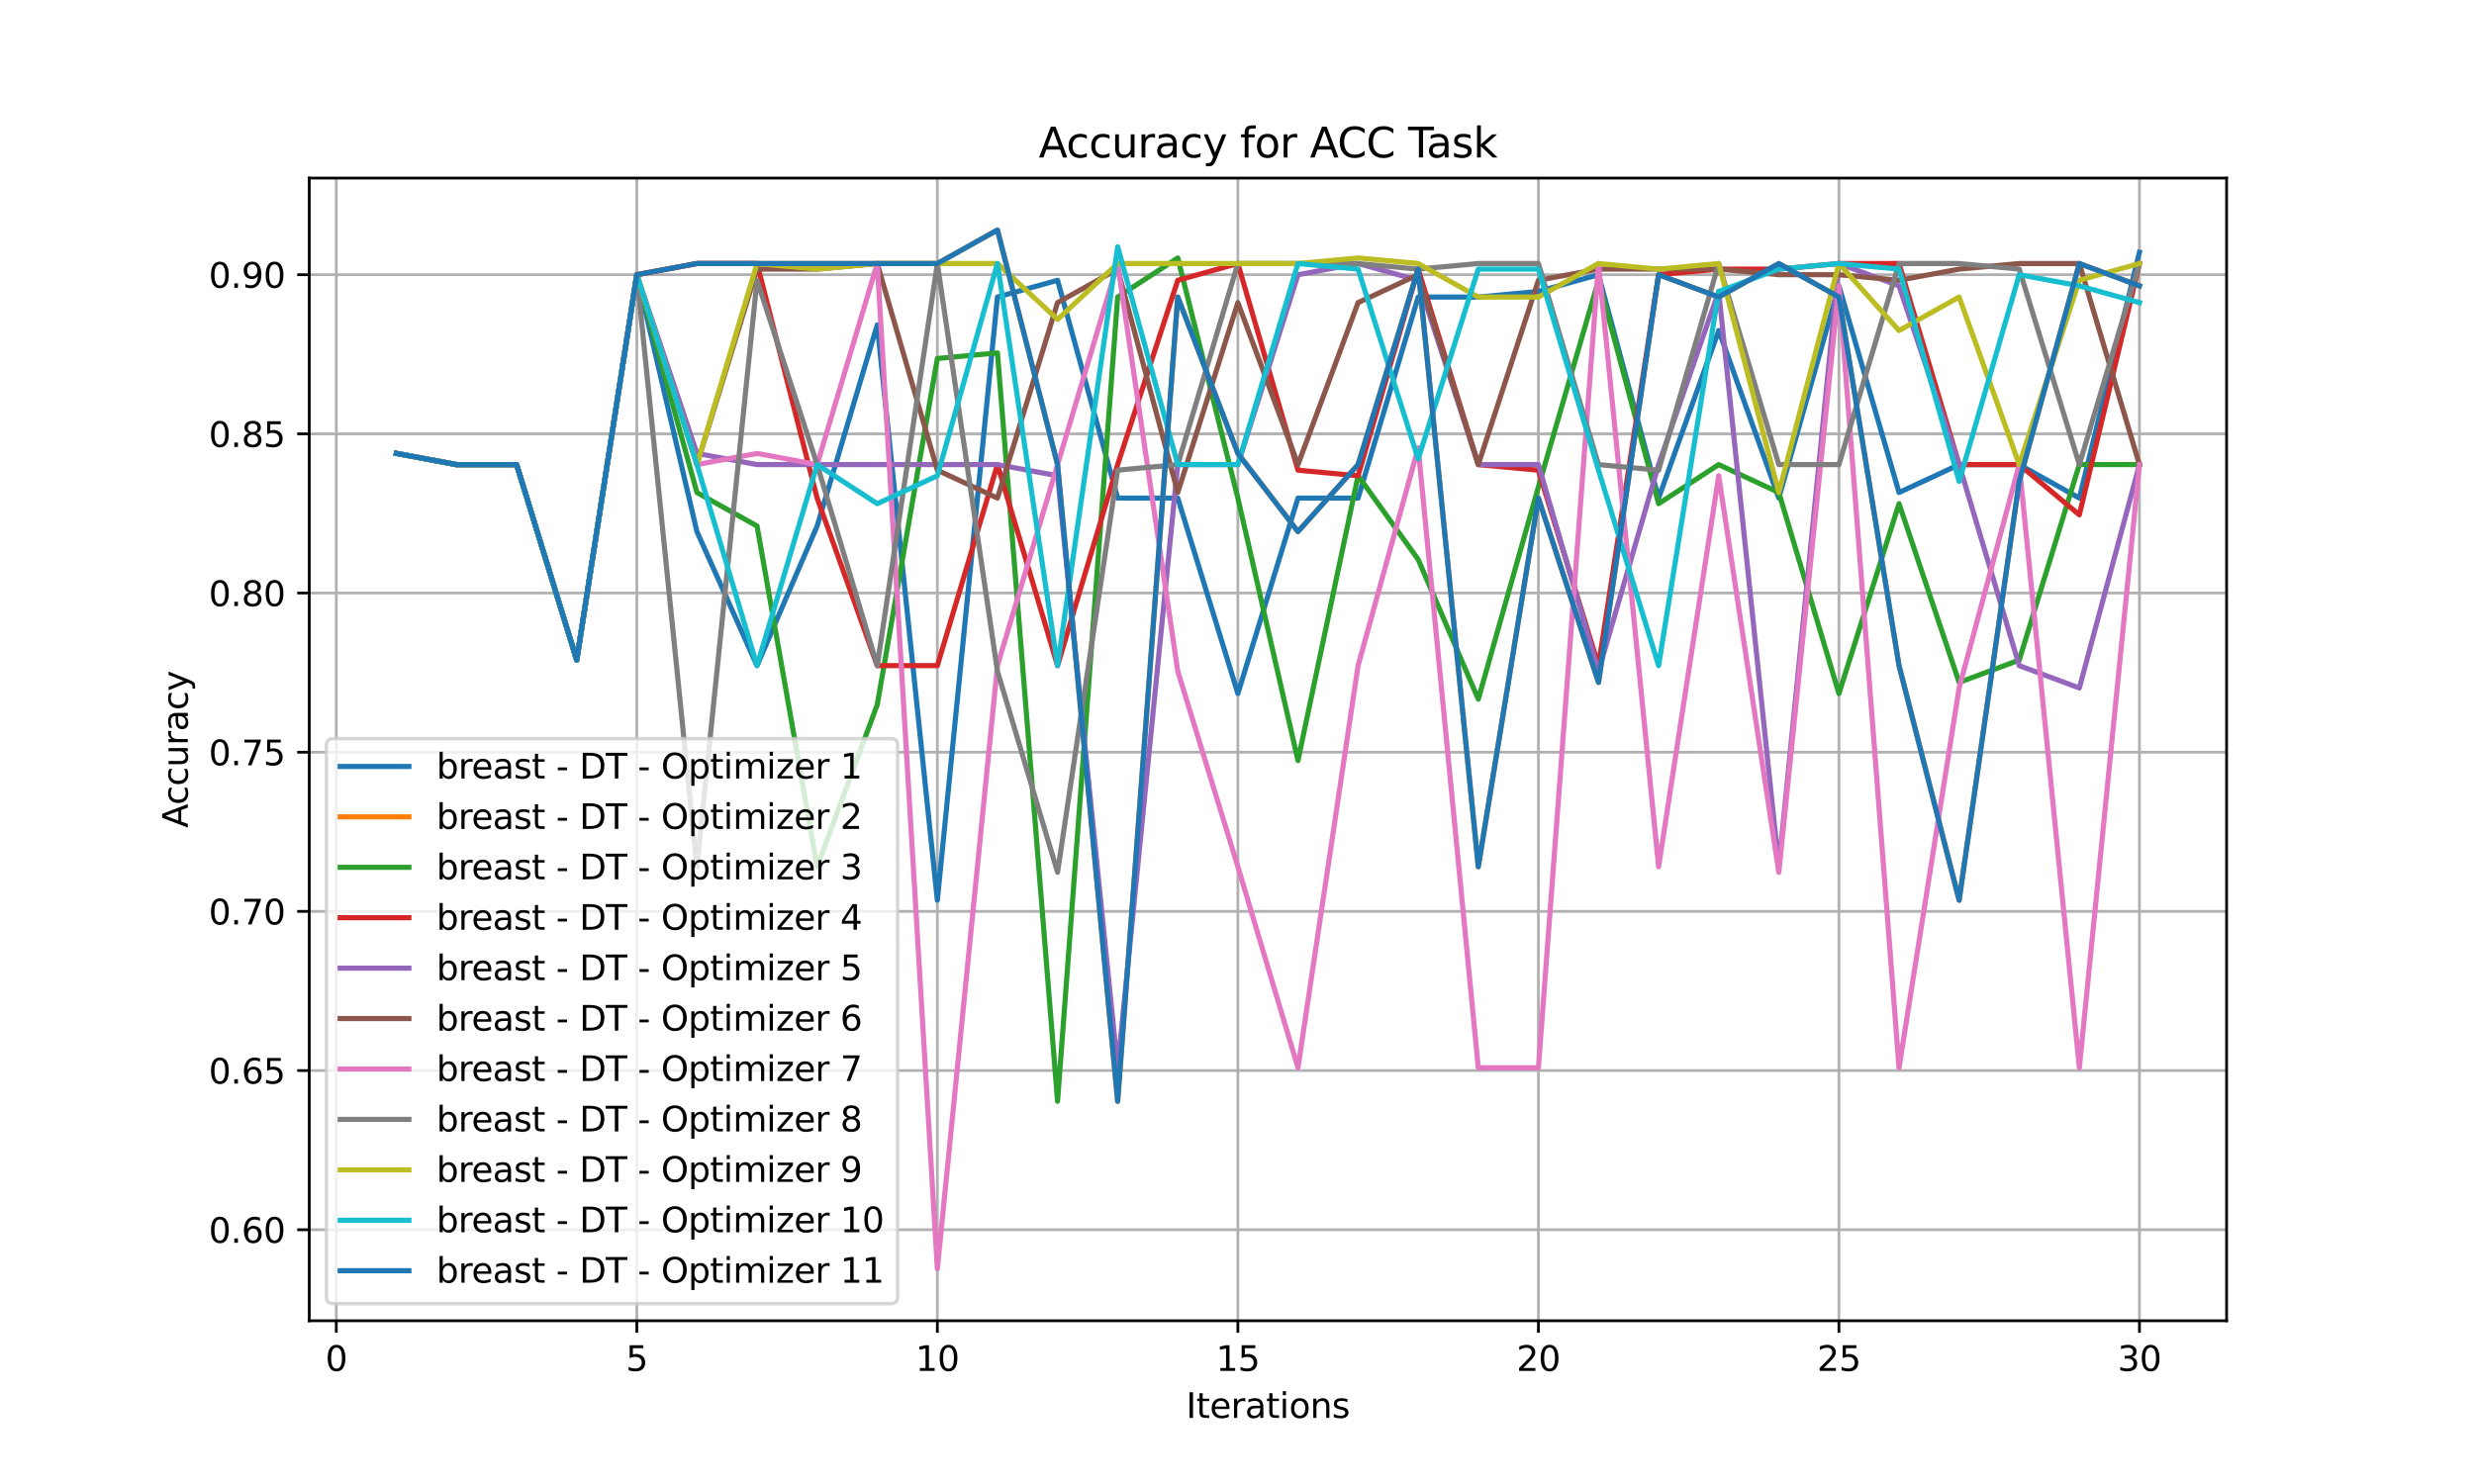 <?xml version="1.0" encoding="utf-8" standalone="no"?>
<!DOCTYPE svg PUBLIC "-//W3C//DTD SVG 1.1//EN"
  "http://www.w3.org/Graphics/SVG/1.1/DTD/svg11.dtd">
<svg xmlns:xlink="http://www.w3.org/1999/xlink" width="720pt" height="432pt" viewBox="0 0 720 432" xmlns="http://www.w3.org/2000/svg" version="1.1">
 <defs>
  <style type="text/css">*{stroke-linejoin: round; stroke-linecap: butt}</style>
 </defs>
 <g id="figure_1">
  <g id="patch_1">
   <path d="M 0 432 
L 720 432 
L 720 0 
L 0 0 
z
" style="fill: #ffffff"/>
  </g>
  <g id="axes_1">
   <g id="patch_2">
    <path d="M 90 384.48 
L 648 384.48 
L 648 51.84 
L 90 51.84 
z
" style="fill: #ffffff"/>
   </g>
   <g id="matplotlib.axis_1">
    <g id="xtick_1">
     <g id="line2d_1">
      <path d="M 97.871 384.48 
L 97.871 51.84 
" clip-path="url(#p055d27eab9)" style="fill: none; stroke: #b0b0b0; stroke-width: 0.8; stroke-linecap: square"/>
     </g>
     <g id="line2d_2">
      <defs>
       <path id="m397f68af94" d="M 0 0 
L 0 3.5 
" style="stroke: #000000; stroke-width: 0.8"/>
      </defs>
      <g>
       <use xlink:href="#m397f68af94" x="97.871" y="384.48" style="stroke: #000000; stroke-width: 0.8"/>
      </g>
     </g>
     <g id="text_1">
      <!-- 0 -->
      <g transform="translate(94.69 399.078) scale(0.1 -0.1)">
       <defs>
        <path id="DejaVuSans-30" d="M 2034 4250 
Q 1547 4250 1301 3770 
Q 1056 3291 1056 2328 
Q 1056 1369 1301 889 
Q 1547 409 2034 409 
Q 2525 409 2770 889 
Q 3016 1369 3016 2328 
Q 3016 3291 2770 3770 
Q 2525 4250 2034 4250 
z
M 2034 4750 
Q 2819 4750 3233 4129 
Q 3647 3509 3647 2328 
Q 3647 1150 3233 529 
Q 2819 -91 2034 -91 
Q 1250 -91 836 529 
Q 422 1150 422 2328 
Q 422 3509 836 4129 
Q 1250 4750 2034 4750 
z
" transform="scale(0.016)"/>
       </defs>
       <use xlink:href="#DejaVuSans-30"/>
      </g>
     </g>
    </g>
    <g id="xtick_2">
     <g id="line2d_3">
      <path d="M 185.332 384.48 
L 185.332 51.84 
" clip-path="url(#p055d27eab9)" style="fill: none; stroke: #b0b0b0; stroke-width: 0.8; stroke-linecap: square"/>
     </g>
     <g id="line2d_4">
      <g>
       <use xlink:href="#m397f68af94" x="185.332" y="384.48" style="stroke: #000000; stroke-width: 0.8"/>
      </g>
     </g>
     <g id="text_2">
      <!-- 5 -->
      <g transform="translate(182.151 399.078) scale(0.1 -0.1)">
       <defs>
        <path id="DejaVuSans-35" d="M 691 4666 
L 3169 4666 
L 3169 4134 
L 1269 4134 
L 1269 2991 
Q 1406 3038 1543 3061 
Q 1681 3084 1819 3084 
Q 2600 3084 3056 2656 
Q 3513 2228 3513 1497 
Q 3513 744 3044 326 
Q 2575 -91 1722 -91 
Q 1428 -91 1123 -41 
Q 819 9 494 109 
L 494 744 
Q 775 591 1075 516 
Q 1375 441 1709 441 
Q 2250 441 2565 725 
Q 2881 1009 2881 1497 
Q 2881 1984 2565 2268 
Q 2250 2553 1709 2553 
Q 1456 2553 1204 2497 
Q 953 2441 691 2322 
L 691 4666 
z
" transform="scale(0.016)"/>
       </defs>
       <use xlink:href="#DejaVuSans-35"/>
      </g>
     </g>
    </g>
    <g id="xtick_3">
     <g id="line2d_5">
      <path d="M 272.793 384.48 
L 272.793 51.84 
" clip-path="url(#p055d27eab9)" style="fill: none; stroke: #b0b0b0; stroke-width: 0.8; stroke-linecap: square"/>
     </g>
     <g id="line2d_6">
      <g>
       <use xlink:href="#m397f68af94" x="272.793" y="384.48" style="stroke: #000000; stroke-width: 0.8"/>
      </g>
     </g>
     <g id="text_3">
      <!-- 10 -->
      <g transform="translate(266.431 399.078) scale(0.1 -0.1)">
       <defs>
        <path id="DejaVuSans-31" d="M 794 531 
L 1825 531 
L 1825 4091 
L 703 3866 
L 703 4441 
L 1819 4666 
L 2450 4666 
L 2450 531 
L 3481 531 
L 3481 0 
L 794 0 
L 794 531 
z
" transform="scale(0.016)"/>
       </defs>
       <use xlink:href="#DejaVuSans-31"/>
       <use xlink:href="#DejaVuSans-30" x="63.623"/>
      </g>
     </g>
    </g>
    <g id="xtick_4">
     <g id="line2d_7">
      <path d="M 360.254 384.48 
L 360.254 51.84 
" clip-path="url(#p055d27eab9)" style="fill: none; stroke: #b0b0b0; stroke-width: 0.8; stroke-linecap: square"/>
     </g>
     <g id="line2d_8">
      <g>
       <use xlink:href="#m397f68af94" x="360.254" y="384.48" style="stroke: #000000; stroke-width: 0.8"/>
      </g>
     </g>
     <g id="text_4">
      <!-- 15 -->
      <g transform="translate(353.891 399.078) scale(0.1 -0.1)">
       <use xlink:href="#DejaVuSans-31"/>
       <use xlink:href="#DejaVuSans-35" x="63.623"/>
      </g>
     </g>
    </g>
    <g id="xtick_5">
     <g id="line2d_9">
      <path d="M 447.715 384.48 
L 447.715 51.84 
" clip-path="url(#p055d27eab9)" style="fill: none; stroke: #b0b0b0; stroke-width: 0.8; stroke-linecap: square"/>
     </g>
     <g id="line2d_10">
      <g>
       <use xlink:href="#m397f68af94" x="447.715" y="384.48" style="stroke: #000000; stroke-width: 0.8"/>
      </g>
     </g>
     <g id="text_5">
      <!-- 20 -->
      <g transform="translate(441.352 399.078) scale(0.1 -0.1)">
       <defs>
        <path id="DejaVuSans-32" d="M 1228 531 
L 3431 531 
L 3431 0 
L 469 0 
L 469 531 
Q 828 903 1448 1529 
Q 2069 2156 2228 2338 
Q 2531 2678 2651 2914 
Q 2772 3150 2772 3378 
Q 2772 3750 2511 3984 
Q 2250 4219 1831 4219 
Q 1534 4219 1204 4116 
Q 875 4013 500 3803 
L 500 4441 
Q 881 4594 1212 4672 
Q 1544 4750 1819 4750 
Q 2544 4750 2975 4387 
Q 3406 4025 3406 3419 
Q 3406 3131 3298 2873 
Q 3191 2616 2906 2266 
Q 2828 2175 2409 1742 
Q 1991 1309 1228 531 
z
" transform="scale(0.016)"/>
       </defs>
       <use xlink:href="#DejaVuSans-32"/>
       <use xlink:href="#DejaVuSans-30" x="63.623"/>
      </g>
     </g>
    </g>
    <g id="xtick_6">
     <g id="line2d_11">
      <path d="M 535.176 384.48 
L 535.176 51.84 
" clip-path="url(#p055d27eab9)" style="fill: none; stroke: #b0b0b0; stroke-width: 0.8; stroke-linecap: square"/>
     </g>
     <g id="line2d_12">
      <g>
       <use xlink:href="#m397f68af94" x="535.176" y="384.48" style="stroke: #000000; stroke-width: 0.8"/>
      </g>
     </g>
     <g id="text_6">
      <!-- 25 -->
      <g transform="translate(528.813 399.078) scale(0.1 -0.1)">
       <use xlink:href="#DejaVuSans-32"/>
       <use xlink:href="#DejaVuSans-35" x="63.623"/>
      </g>
     </g>
    </g>
    <g id="xtick_7">
     <g id="line2d_13">
      <path d="M 622.636 384.48 
L 622.636 51.84 
" clip-path="url(#p055d27eab9)" style="fill: none; stroke: #b0b0b0; stroke-width: 0.8; stroke-linecap: square"/>
     </g>
     <g id="line2d_14">
      <g>
       <use xlink:href="#m397f68af94" x="622.636" y="384.48" style="stroke: #000000; stroke-width: 0.8"/>
      </g>
     </g>
     <g id="text_7">
      <!-- 30 -->
      <g transform="translate(616.274 399.078) scale(0.1 -0.1)">
       <defs>
        <path id="DejaVuSans-33" d="M 2597 2516 
Q 3050 2419 3304 2112 
Q 3559 1806 3559 1356 
Q 3559 666 3084 287 
Q 2609 -91 1734 -91 
Q 1441 -91 1130 -33 
Q 819 25 488 141 
L 488 750 
Q 750 597 1062 519 
Q 1375 441 1716 441 
Q 2309 441 2620 675 
Q 2931 909 2931 1356 
Q 2931 1769 2642 2001 
Q 2353 2234 1838 2234 
L 1294 2234 
L 1294 2753 
L 1863 2753 
Q 2328 2753 2575 2939 
Q 2822 3125 2822 3475 
Q 2822 3834 2567 4026 
Q 2313 4219 1838 4219 
Q 1578 4219 1281 4162 
Q 984 4106 628 3988 
L 628 4550 
Q 988 4650 1302 4700 
Q 1616 4750 1894 4750 
Q 2613 4750 3031 4423 
Q 3450 4097 3450 3541 
Q 3450 3153 3228 2886 
Q 3006 2619 2597 2516 
z
" transform="scale(0.016)"/>
       </defs>
       <use xlink:href="#DejaVuSans-33"/>
       <use xlink:href="#DejaVuSans-30" x="63.623"/>
      </g>
     </g>
    </g>
    <g id="text_8">
     <!-- Iterations -->
     <g transform="translate(345.187 412.757) scale(0.1 -0.1)">
      <defs>
       <path id="DejaVuSans-49" d="M 628 4666 
L 1259 4666 
L 1259 0 
L 628 0 
L 628 4666 
z
" transform="scale(0.016)"/>
       <path id="DejaVuSans-74" d="M 1172 4494 
L 1172 3500 
L 2356 3500 
L 2356 3053 
L 1172 3053 
L 1172 1153 
Q 1172 725 1289 603 
Q 1406 481 1766 481 
L 2356 481 
L 2356 0 
L 1766 0 
Q 1100 0 847 248 
Q 594 497 594 1153 
L 594 3053 
L 172 3053 
L 172 3500 
L 594 3500 
L 594 4494 
L 1172 4494 
z
" transform="scale(0.016)"/>
       <path id="DejaVuSans-65" d="M 3597 1894 
L 3597 1613 
L 953 1613 
Q 991 1019 1311 708 
Q 1631 397 2203 397 
Q 2534 397 2845 478 
Q 3156 559 3463 722 
L 3463 178 
Q 3153 47 2828 -22 
Q 2503 -91 2169 -91 
Q 1331 -91 842 396 
Q 353 884 353 1716 
Q 353 2575 817 3079 
Q 1281 3584 2069 3584 
Q 2775 3584 3186 3129 
Q 3597 2675 3597 1894 
z
M 3022 2063 
Q 3016 2534 2758 2815 
Q 2500 3097 2075 3097 
Q 1594 3097 1305 2825 
Q 1016 2553 972 2059 
L 3022 2063 
z
" transform="scale(0.016)"/>
       <path id="DejaVuSans-72" d="M 2631 2963 
Q 2534 3019 2420 3045 
Q 2306 3072 2169 3072 
Q 1681 3072 1420 2755 
Q 1159 2438 1159 1844 
L 1159 0 
L 581 0 
L 581 3500 
L 1159 3500 
L 1159 2956 
Q 1341 3275 1631 3429 
Q 1922 3584 2338 3584 
Q 2397 3584 2469 3576 
Q 2541 3569 2628 3553 
L 2631 2963 
z
" transform="scale(0.016)"/>
       <path id="DejaVuSans-61" d="M 2194 1759 
Q 1497 1759 1228 1600 
Q 959 1441 959 1056 
Q 959 750 1161 570 
Q 1363 391 1709 391 
Q 2188 391 2477 730 
Q 2766 1069 2766 1631 
L 2766 1759 
L 2194 1759 
z
M 3341 1997 
L 3341 0 
L 2766 0 
L 2766 531 
Q 2569 213 2275 61 
Q 1981 -91 1556 -91 
Q 1019 -91 701 211 
Q 384 513 384 1019 
Q 384 1609 779 1909 
Q 1175 2209 1959 2209 
L 2766 2209 
L 2766 2266 
Q 2766 2663 2505 2880 
Q 2244 3097 1772 3097 
Q 1472 3097 1187 3025 
Q 903 2953 641 2809 
L 641 3341 
Q 956 3463 1253 3523 
Q 1550 3584 1831 3584 
Q 2591 3584 2966 3190 
Q 3341 2797 3341 1997 
z
" transform="scale(0.016)"/>
       <path id="DejaVuSans-69" d="M 603 3500 
L 1178 3500 
L 1178 0 
L 603 0 
L 603 3500 
z
M 603 4863 
L 1178 4863 
L 1178 4134 
L 603 4134 
L 603 4863 
z
" transform="scale(0.016)"/>
       <path id="DejaVuSans-6f" d="M 1959 3097 
Q 1497 3097 1228 2736 
Q 959 2375 959 1747 
Q 959 1119 1226 758 
Q 1494 397 1959 397 
Q 2419 397 2687 759 
Q 2956 1122 2956 1747 
Q 2956 2369 2687 2733 
Q 2419 3097 1959 3097 
z
M 1959 3584 
Q 2709 3584 3137 3096 
Q 3566 2609 3566 1747 
Q 3566 888 3137 398 
Q 2709 -91 1959 -91 
Q 1206 -91 779 398 
Q 353 888 353 1747 
Q 353 2609 779 3096 
Q 1206 3584 1959 3584 
z
" transform="scale(0.016)"/>
       <path id="DejaVuSans-6e" d="M 3513 2113 
L 3513 0 
L 2938 0 
L 2938 2094 
Q 2938 2591 2744 2837 
Q 2550 3084 2163 3084 
Q 1697 3084 1428 2787 
Q 1159 2491 1159 1978 
L 1159 0 
L 581 0 
L 581 3500 
L 1159 3500 
L 1159 2956 
Q 1366 3272 1645 3428 
Q 1925 3584 2291 3584 
Q 2894 3584 3203 3211 
Q 3513 2838 3513 2113 
z
" transform="scale(0.016)"/>
       <path id="DejaVuSans-73" d="M 2834 3397 
L 2834 2853 
Q 2591 2978 2328 3040 
Q 2066 3103 1784 3103 
Q 1356 3103 1142 2972 
Q 928 2841 928 2578 
Q 928 2378 1081 2264 
Q 1234 2150 1697 2047 
L 1894 2003 
Q 2506 1872 2764 1633 
Q 3022 1394 3022 966 
Q 3022 478 2636 193 
Q 2250 -91 1575 -91 
Q 1294 -91 989 -36 
Q 684 19 347 128 
L 347 722 
Q 666 556 975 473 
Q 1284 391 1588 391 
Q 1994 391 2212 530 
Q 2431 669 2431 922 
Q 2431 1156 2273 1281 
Q 2116 1406 1581 1522 
L 1381 1569 
Q 847 1681 609 1914 
Q 372 2147 372 2553 
Q 372 3047 722 3315 
Q 1072 3584 1716 3584 
Q 2034 3584 2315 3537 
Q 2597 3491 2834 3397 
z
" transform="scale(0.016)"/>
      </defs>
      <use xlink:href="#DejaVuSans-49"/>
      <use xlink:href="#DejaVuSans-74" x="29.492"/>
      <use xlink:href="#DejaVuSans-65" x="68.701"/>
      <use xlink:href="#DejaVuSans-72" x="130.225"/>
      <use xlink:href="#DejaVuSans-61" x="171.338"/>
      <use xlink:href="#DejaVuSans-74" x="232.617"/>
      <use xlink:href="#DejaVuSans-69" x="271.826"/>
      <use xlink:href="#DejaVuSans-6f" x="299.609"/>
      <use xlink:href="#DejaVuSans-6e" x="360.791"/>
      <use xlink:href="#DejaVuSans-73" x="424.17"/>
     </g>
    </g>
   </g>
   <g id="matplotlib.axis_2">
    <g id="ytick_1">
     <g id="line2d_15">
      <path d="M 90 357.979 
L 648 357.979 
" clip-path="url(#p055d27eab9)" style="fill: none; stroke: #b0b0b0; stroke-width: 0.8; stroke-linecap: square"/>
     </g>
     <g id="line2d_16">
      <defs>
       <path id="mb3d1bdc46f" d="M 0 0 
L -3.5 0 
" style="stroke: #000000; stroke-width: 0.8"/>
      </defs>
      <g>
       <use xlink:href="#mb3d1bdc46f" x="90" y="357.979" style="stroke: #000000; stroke-width: 0.8"/>
      </g>
     </g>
     <g id="text_9">
      <!-- 0.60 -->
      <g transform="translate(60.734 361.779) scale(0.1 -0.1)">
       <defs>
        <path id="DejaVuSans-2e" d="M 684 794 
L 1344 794 
L 1344 0 
L 684 0 
L 684 794 
z
" transform="scale(0.016)"/>
        <path id="DejaVuSans-36" d="M 2113 2584 
Q 1688 2584 1439 2293 
Q 1191 2003 1191 1497 
Q 1191 994 1439 701 
Q 1688 409 2113 409 
Q 2538 409 2786 701 
Q 3034 994 3034 1497 
Q 3034 2003 2786 2293 
Q 2538 2584 2113 2584 
z
M 3366 4563 
L 3366 3988 
Q 3128 4100 2886 4159 
Q 2644 4219 2406 4219 
Q 1781 4219 1451 3797 
Q 1122 3375 1075 2522 
Q 1259 2794 1537 2939 
Q 1816 3084 2150 3084 
Q 2853 3084 3261 2657 
Q 3669 2231 3669 1497 
Q 3669 778 3244 343 
Q 2819 -91 2113 -91 
Q 1303 -91 875 529 
Q 447 1150 447 2328 
Q 447 3434 972 4092 
Q 1497 4750 2381 4750 
Q 2619 4750 2861 4703 
Q 3103 4656 3366 4563 
z
" transform="scale(0.016)"/>
       </defs>
       <use xlink:href="#DejaVuSans-30"/>
       <use xlink:href="#DejaVuSans-2e" x="63.623"/>
       <use xlink:href="#DejaVuSans-36" x="95.41"/>
       <use xlink:href="#DejaVuSans-30" x="159.033"/>
      </g>
     </g>
    </g>
    <g id="ytick_2">
     <g id="line2d_17">
      <path d="M 90 311.644 
L 648 311.644 
" clip-path="url(#p055d27eab9)" style="fill: none; stroke: #b0b0b0; stroke-width: 0.8; stroke-linecap: square"/>
     </g>
     <g id="line2d_18">
      <g>
       <use xlink:href="#mb3d1bdc46f" x="90" y="311.644" style="stroke: #000000; stroke-width: 0.8"/>
      </g>
     </g>
     <g id="text_10">
      <!-- 0.65 -->
      <g transform="translate(60.734 315.443) scale(0.1 -0.1)">
       <use xlink:href="#DejaVuSans-30"/>
       <use xlink:href="#DejaVuSans-2e" x="63.623"/>
       <use xlink:href="#DejaVuSans-36" x="95.41"/>
       <use xlink:href="#DejaVuSans-35" x="159.033"/>
      </g>
     </g>
    </g>
    <g id="ytick_3">
     <g id="line2d_19">
      <path d="M 90 265.308 
L 648 265.308 
" clip-path="url(#p055d27eab9)" style="fill: none; stroke: #b0b0b0; stroke-width: 0.8; stroke-linecap: square"/>
     </g>
     <g id="line2d_20">
      <g>
       <use xlink:href="#mb3d1bdc46f" x="90" y="265.308" style="stroke: #000000; stroke-width: 0.8"/>
      </g>
     </g>
     <g id="text_11">
      <!-- 0.70 -->
      <g transform="translate(60.734 269.108) scale(0.1 -0.1)">
       <defs>
        <path id="DejaVuSans-37" d="M 525 4666 
L 3525 4666 
L 3525 4397 
L 1831 0 
L 1172 0 
L 2766 4134 
L 525 4134 
L 525 4666 
z
" transform="scale(0.016)"/>
       </defs>
       <use xlink:href="#DejaVuSans-30"/>
       <use xlink:href="#DejaVuSans-2e" x="63.623"/>
       <use xlink:href="#DejaVuSans-37" x="95.41"/>
       <use xlink:href="#DejaVuSans-30" x="159.033"/>
      </g>
     </g>
    </g>
    <g id="ytick_4">
     <g id="line2d_21">
      <path d="M 90 218.973 
L 648 218.973 
" clip-path="url(#p055d27eab9)" style="fill: none; stroke: #b0b0b0; stroke-width: 0.8; stroke-linecap: square"/>
     </g>
     <g id="line2d_22">
      <g>
       <use xlink:href="#mb3d1bdc46f" x="90" y="218.973" style="stroke: #000000; stroke-width: 0.8"/>
      </g>
     </g>
     <g id="text_12">
      <!-- 0.75 -->
      <g transform="translate(60.734 222.772) scale(0.1 -0.1)">
       <use xlink:href="#DejaVuSans-30"/>
       <use xlink:href="#DejaVuSans-2e" x="63.623"/>
       <use xlink:href="#DejaVuSans-37" x="95.41"/>
       <use xlink:href="#DejaVuSans-35" x="159.033"/>
      </g>
     </g>
    </g>
    <g id="ytick_5">
     <g id="line2d_23">
      <path d="M 90 172.637 
L 648 172.637 
" clip-path="url(#p055d27eab9)" style="fill: none; stroke: #b0b0b0; stroke-width: 0.8; stroke-linecap: square"/>
     </g>
     <g id="line2d_24">
      <g>
       <use xlink:href="#mb3d1bdc46f" x="90" y="172.637" style="stroke: #000000; stroke-width: 0.8"/>
      </g>
     </g>
     <g id="text_13">
      <!-- 0.80 -->
      <g transform="translate(60.734 176.437) scale(0.1 -0.1)">
       <defs>
        <path id="DejaVuSans-38" d="M 2034 2216 
Q 1584 2216 1326 1975 
Q 1069 1734 1069 1313 
Q 1069 891 1326 650 
Q 1584 409 2034 409 
Q 2484 409 2743 651 
Q 3003 894 3003 1313 
Q 3003 1734 2745 1975 
Q 2488 2216 2034 2216 
z
M 1403 2484 
Q 997 2584 770 2862 
Q 544 3141 544 3541 
Q 544 4100 942 4425 
Q 1341 4750 2034 4750 
Q 2731 4750 3128 4425 
Q 3525 4100 3525 3541 
Q 3525 3141 3298 2862 
Q 3072 2584 2669 2484 
Q 3125 2378 3379 2068 
Q 3634 1759 3634 1313 
Q 3634 634 3220 271 
Q 2806 -91 2034 -91 
Q 1263 -91 848 271 
Q 434 634 434 1313 
Q 434 1759 690 2068 
Q 947 2378 1403 2484 
z
M 1172 3481 
Q 1172 3119 1398 2916 
Q 1625 2713 2034 2713 
Q 2441 2713 2670 2916 
Q 2900 3119 2900 3481 
Q 2900 3844 2670 4047 
Q 2441 4250 2034 4250 
Q 1625 4250 1398 4047 
Q 1172 3844 1172 3481 
z
" transform="scale(0.016)"/>
       </defs>
       <use xlink:href="#DejaVuSans-30"/>
       <use xlink:href="#DejaVuSans-2e" x="63.623"/>
       <use xlink:href="#DejaVuSans-38" x="95.41"/>
       <use xlink:href="#DejaVuSans-30" x="159.033"/>
      </g>
     </g>
    </g>
    <g id="ytick_6">
     <g id="line2d_25">
      <path d="M 90 126.302 
L 648 126.302 
" clip-path="url(#p055d27eab9)" style="fill: none; stroke: #b0b0b0; stroke-width: 0.8; stroke-linecap: square"/>
     </g>
     <g id="line2d_26">
      <g>
       <use xlink:href="#mb3d1bdc46f" x="90" y="126.302" style="stroke: #000000; stroke-width: 0.8"/>
      </g>
     </g>
     <g id="text_14">
      <!-- 0.85 -->
      <g transform="translate(60.734 130.101) scale(0.1 -0.1)">
       <use xlink:href="#DejaVuSans-30"/>
       <use xlink:href="#DejaVuSans-2e" x="63.623"/>
       <use xlink:href="#DejaVuSans-38" x="95.41"/>
       <use xlink:href="#DejaVuSans-35" x="159.033"/>
      </g>
     </g>
    </g>
    <g id="ytick_7">
     <g id="line2d_27">
      <path d="M 90 79.966 
L 648 79.966 
" clip-path="url(#p055d27eab9)" style="fill: none; stroke: #b0b0b0; stroke-width: 0.8; stroke-linecap: square"/>
     </g>
     <g id="line2d_28">
      <g>
       <use xlink:href="#mb3d1bdc46f" x="90" y="79.966" style="stroke: #000000; stroke-width: 0.8"/>
      </g>
     </g>
     <g id="text_15">
      <!-- 0.90 -->
      <g transform="translate(60.734 83.766) scale(0.1 -0.1)">
       <defs>
        <path id="DejaVuSans-39" d="M 703 97 
L 703 672 
Q 941 559 1184 500 
Q 1428 441 1663 441 
Q 2288 441 2617 861 
Q 2947 1281 2994 2138 
Q 2813 1869 2534 1725 
Q 2256 1581 1919 1581 
Q 1219 1581 811 2004 
Q 403 2428 403 3163 
Q 403 3881 828 4315 
Q 1253 4750 1959 4750 
Q 2769 4750 3195 4129 
Q 3622 3509 3622 2328 
Q 3622 1225 3098 567 
Q 2575 -91 1691 -91 
Q 1453 -91 1209 -44 
Q 966 3 703 97 
z
M 1959 2075 
Q 2384 2075 2632 2365 
Q 2881 2656 2881 3163 
Q 2881 3666 2632 3958 
Q 2384 4250 1959 4250 
Q 1534 4250 1286 3958 
Q 1038 3666 1038 3163 
Q 1038 2656 1286 2365 
Q 1534 2075 1959 2075 
z
" transform="scale(0.016)"/>
       </defs>
       <use xlink:href="#DejaVuSans-30"/>
       <use xlink:href="#DejaVuSans-2e" x="63.623"/>
       <use xlink:href="#DejaVuSans-39" x="95.41"/>
       <use xlink:href="#DejaVuSans-30" x="159.033"/>
      </g>
     </g>
    </g>
    <g id="text_16">
     <!-- Accuracy -->
     <g transform="translate(54.655 240.988) rotate(-90) scale(0.1 -0.1)">
      <defs>
       <path id="DejaVuSans-41" d="M 2188 4044 
L 1331 1722 
L 3047 1722 
L 2188 4044 
z
M 1831 4666 
L 2547 4666 
L 4325 0 
L 3669 0 
L 3244 1197 
L 1141 1197 
L 716 0 
L 50 0 
L 1831 4666 
z
" transform="scale(0.016)"/>
       <path id="DejaVuSans-63" d="M 3122 3366 
L 3122 2828 
Q 2878 2963 2633 3030 
Q 2388 3097 2138 3097 
Q 1578 3097 1268 2742 
Q 959 2388 959 1747 
Q 959 1106 1268 751 
Q 1578 397 2138 397 
Q 2388 397 2633 464 
Q 2878 531 3122 666 
L 3122 134 
Q 2881 22 2623 -34 
Q 2366 -91 2075 -91 
Q 1284 -91 818 406 
Q 353 903 353 1747 
Q 353 2603 823 3093 
Q 1294 3584 2113 3584 
Q 2378 3584 2631 3529 
Q 2884 3475 3122 3366 
z
" transform="scale(0.016)"/>
       <path id="DejaVuSans-75" d="M 544 1381 
L 544 3500 
L 1119 3500 
L 1119 1403 
Q 1119 906 1312 657 
Q 1506 409 1894 409 
Q 2359 409 2629 706 
Q 2900 1003 2900 1516 
L 2900 3500 
L 3475 3500 
L 3475 0 
L 2900 0 
L 2900 538 
Q 2691 219 2414 64 
Q 2138 -91 1772 -91 
Q 1169 -91 856 284 
Q 544 659 544 1381 
z
M 1991 3584 
L 1991 3584 
z
" transform="scale(0.016)"/>
       <path id="DejaVuSans-79" d="M 2059 -325 
Q 1816 -950 1584 -1140 
Q 1353 -1331 966 -1331 
L 506 -1331 
L 506 -850 
L 844 -850 
Q 1081 -850 1212 -737 
Q 1344 -625 1503 -206 
L 1606 56 
L 191 3500 
L 800 3500 
L 1894 763 
L 2988 3500 
L 3597 3500 
L 2059 -325 
z
" transform="scale(0.016)"/>
      </defs>
      <use xlink:href="#DejaVuSans-41"/>
      <use xlink:href="#DejaVuSans-63" x="66.658"/>
      <use xlink:href="#DejaVuSans-63" x="121.639"/>
      <use xlink:href="#DejaVuSans-75" x="176.619"/>
      <use xlink:href="#DejaVuSans-72" x="239.998"/>
      <use xlink:href="#DejaVuSans-61" x="281.111"/>
      <use xlink:href="#DejaVuSans-63" x="342.391"/>
      <use xlink:href="#DejaVuSans-79" x="397.371"/>
     </g>
    </g>
   </g>
   <g id="line2d_29">
    <path d="M 115.364 131.992 
L 132.856 135.244 
L 150.348 135.244 
L 167.84 192.147 
L 185.332 79.966 
L 202.824 154.754 
L 220.317 193.773 
L 237.809 153.128 
L 255.301 94.599 
L 272.793 262.057 
L 290.285 86.47 
L 307.777 81.592 
L 325.27 144.999 
L 342.762 144.999 
L 360.254 201.902 
L 377.746 144.999 
L 395.238 144.999 
L 412.73 86.47 
L 430.223 86.47 
L 447.715 84.844 
L 465.207 79.966 
L 482.699 144.999 
L 500.191 96.225 
L 517.683 144.999 
L 535.176 83.218 
L 552.668 143.373 
L 570.16 135.244 
L 587.652 135.244 
L 605.144 144.999 
L 622.636 73.463 
" clip-path="url(#p055d27eab9)" style="fill: none; stroke: #1f77b4; stroke-width: 1.5; stroke-linecap: square"/>
   </g>
   <g id="line2d_30">
    <path d="M 115.364 131.992 
L 132.856 135.244 
L 150.348 135.244 
L 167.84 192.147 
L 185.332 79.966 
L 202.824 76.715 
L 220.317 76.715 
L 237.809 76.715 
L 255.301 76.715 
L 272.793 76.715 
L 290.285 66.96 
L 307.777 135.244 
L 325.27 320.586 
L 342.762 86.47 
L 360.254 131.992 
L 377.746 154.754 
L 395.238 135.244 
L 412.73 78.341 
L 430.223 252.302 
L 447.715 144.999 
L 465.207 198.65 
L 482.699 79.966 
L 500.191 86.47 
L 517.683 76.715 
L 535.176 86.47 
L 552.668 193.773 
L 570.16 262.057 
L 587.652 140.121 
L 605.144 76.715 
L 622.636 83.218 
" clip-path="url(#p055d27eab9)" style="fill: none; stroke: #ff7f0e; stroke-width: 1.5; stroke-linecap: square"/>
   </g>
   <g id="line2d_31">
    <path d="M 115.364 131.992 
L 132.856 135.244 
L 150.348 135.244 
L 167.84 192.147 
L 185.332 79.966 
L 202.824 143.373 
L 220.317 153.128 
L 237.809 252.302 
L 255.301 205.154 
L 272.793 104.354 
L 290.285 102.728 
L 307.777 320.586 
L 325.27 86.47 
L 342.762 75.089 
L 360.254 144.999 
L 377.746 221.412 
L 395.238 138.495 
L 412.73 162.883 
L 430.223 203.528 
L 447.715 141.747 
L 465.207 81.592 
L 482.699 146.625 
L 500.191 135.244 
L 517.683 143.373 
L 535.176 201.902 
L 552.668 146.625 
L 570.16 198.65 
L 587.652 192.147 
L 605.144 135.244 
L 622.636 135.244 
" clip-path="url(#p055d27eab9)" style="fill: none; stroke: #2ca02c; stroke-width: 1.5; stroke-linecap: square"/>
   </g>
   <g id="line2d_32">
    <path d="M 115.364 131.992 
L 132.856 135.244 
L 150.348 135.244 
L 167.84 192.147 
L 185.332 79.966 
L 202.824 76.715 
L 220.317 76.715 
L 237.809 144.999 
L 255.301 193.773 
L 272.793 193.773 
L 290.285 135.244 
L 307.777 193.773 
L 325.27 135.244 
L 342.762 81.592 
L 360.254 76.715 
L 377.746 136.87 
L 395.238 138.495 
L 412.73 78.341 
L 430.223 135.244 
L 447.715 136.87 
L 465.207 193.773 
L 482.699 79.966 
L 500.191 78.341 
L 517.683 78.341 
L 535.176 76.715 
L 552.668 76.715 
L 570.16 135.244 
L 587.652 135.244 
L 605.144 149.876 
L 622.636 76.715 
" clip-path="url(#p055d27eab9)" style="fill: none; stroke: #d62728; stroke-width: 1.5; stroke-linecap: square"/>
   </g>
   <g id="line2d_33">
    <path d="M 115.364 131.992 
L 132.856 135.244 
L 150.348 135.244 
L 167.84 192.147 
L 185.332 79.966 
L 202.824 131.992 
L 220.317 135.244 
L 237.809 135.244 
L 255.301 135.244 
L 272.793 135.244 
L 290.285 135.244 
L 307.777 138.495 
L 325.27 310.831 
L 342.762 135.244 
L 360.254 135.244 
L 377.746 79.966 
L 395.238 76.715 
L 412.73 81.592 
L 430.223 135.244 
L 447.715 135.244 
L 465.207 195.399 
L 482.699 135.244 
L 500.191 84.844 
L 517.683 252.302 
L 535.176 76.715 
L 552.668 83.218 
L 570.16 135.244 
L 587.652 193.773 
L 605.144 200.276 
L 622.636 135.244 
" clip-path="url(#p055d27eab9)" style="fill: none; stroke: #9467bd; stroke-width: 1.5; stroke-linecap: square"/>
   </g>
   <g id="line2d_34">
    <path d="M 115.364 131.992 
L 132.856 135.244 
L 150.348 135.244 
L 167.84 192.147 
L 185.332 79.966 
L 202.824 135.244 
L 220.317 78.341 
L 237.809 78.341 
L 255.301 76.715 
L 272.793 136.87 
L 290.285 144.999 
L 307.777 88.095 
L 325.27 78.341 
L 342.762 143.373 
L 360.254 88.095 
L 377.746 135.244 
L 395.238 88.095 
L 412.73 79.966 
L 430.223 135.244 
L 447.715 81.592 
L 465.207 78.341 
L 482.699 78.341 
L 500.191 78.341 
L 517.683 79.966 
L 535.176 79.966 
L 552.668 81.592 
L 570.16 78.341 
L 587.652 76.715 
L 605.144 76.715 
L 622.636 135.244 
" clip-path="url(#p055d27eab9)" style="fill: none; stroke: #8c564b; stroke-width: 1.5; stroke-linecap: square"/>
   </g>
   <g id="line2d_35">
    <path d="M 115.364 131.992 
L 132.856 135.244 
L 150.348 135.244 
L 167.84 192.147 
L 185.332 79.966 
L 202.824 135.244 
L 220.317 131.992 
L 237.809 135.244 
L 255.301 76.715 
L 272.793 369.36 
L 290.285 193.773 
L 307.777 135.244 
L 325.27 76.715 
L 342.762 195.399 
L 360.254 252.302 
L 377.746 310.831 
L 395.238 193.773 
L 412.73 130.366 
L 430.223 310.831 
L 447.715 310.831 
L 465.207 76.715 
L 482.699 252.302 
L 500.191 138.495 
L 517.683 253.928 
L 535.176 83.218 
L 552.668 310.831 
L 570.16 200.276 
L 587.652 135.244 
L 605.144 310.831 
L 622.636 135.244 
" clip-path="url(#p055d27eab9)" style="fill: none; stroke: #e377c2; stroke-width: 1.5; stroke-linecap: square"/>
   </g>
   <g id="line2d_36">
    <path d="M 115.364 131.992 
L 132.856 135.244 
L 150.348 135.244 
L 167.84 192.147 
L 185.332 79.966 
L 202.824 252.302 
L 220.317 81.592 
L 237.809 135.244 
L 255.301 193.773 
L 272.793 76.715 
L 290.285 195.399 
L 307.777 253.928 
L 325.27 136.87 
L 342.762 135.244 
L 360.254 76.715 
L 377.746 76.715 
L 395.238 76.715 
L 412.73 78.341 
L 430.223 76.715 
L 447.715 76.715 
L 465.207 135.244 
L 482.699 136.87 
L 500.191 76.715 
L 517.683 135.244 
L 535.176 135.244 
L 552.668 76.715 
L 570.16 76.715 
L 587.652 78.341 
L 605.144 135.244 
L 622.636 76.715 
" clip-path="url(#p055d27eab9)" style="fill: none; stroke: #7f7f7f; stroke-width: 1.5; stroke-linecap: square"/>
   </g>
   <g id="line2d_37">
    <path d="M 115.364 131.992 
L 132.856 135.244 
L 150.348 135.244 
L 167.84 192.147 
L 185.332 79.966 
L 202.824 135.244 
L 220.317 76.715 
L 237.809 78.341 
L 255.301 76.715 
L 272.793 76.715 
L 290.285 76.715 
L 307.777 92.973 
L 325.27 76.715 
L 342.762 76.715 
L 360.254 76.715 
L 377.746 76.715 
L 395.238 75.089 
L 412.73 76.715 
L 430.223 86.47 
L 447.715 86.47 
L 465.207 76.715 
L 482.699 78.341 
L 500.191 76.715 
L 517.683 143.373 
L 535.176 76.715 
L 552.668 96.225 
L 570.16 86.47 
L 587.652 135.244 
L 605.144 81.592 
L 622.636 76.715 
" clip-path="url(#p055d27eab9)" style="fill: none; stroke: #bcbd22; stroke-width: 1.5; stroke-linecap: square"/>
   </g>
   <g id="line2d_38">
    <path d="M 115.364 131.992 
L 132.856 135.244 
L 150.348 135.244 
L 167.84 192.147 
L 185.332 79.966 
L 202.824 135.244 
L 220.317 193.773 
L 237.809 135.244 
L 255.301 146.625 
L 272.793 138.495 
L 290.285 76.715 
L 307.777 193.773 
L 325.27 71.837 
L 342.762 135.244 
L 360.254 135.244 
L 377.746 76.715 
L 395.238 78.341 
L 412.73 133.618 
L 430.223 78.341 
L 447.715 78.341 
L 465.207 136.87 
L 482.699 193.773 
L 500.191 84.844 
L 517.683 78.341 
L 535.176 76.715 
L 552.668 78.341 
L 570.16 140.121 
L 587.652 79.966 
L 605.144 83.218 
L 622.636 88.095 
" clip-path="url(#p055d27eab9)" style="fill: none; stroke: #17becf; stroke-width: 1.5; stroke-linecap: square"/>
   </g>
   <g id="line2d_39">
    <path d="M 115.364 131.992 
L 132.856 135.244 
L 150.348 135.244 
L 167.84 192.147 
L 185.332 79.966 
L 202.824 76.715 
L 220.317 76.715 
L 237.809 76.715 
L 255.301 76.715 
L 272.793 76.715 
L 290.285 66.96 
L 307.777 135.244 
L 325.27 320.586 
L 342.762 86.47 
L 360.254 131.992 
L 377.746 154.754 
L 395.238 135.244 
L 412.73 78.341 
L 430.223 252.302 
L 447.715 144.999 
L 465.207 198.65 
L 482.699 79.966 
L 500.191 86.47 
L 517.683 76.715 
L 535.176 86.47 
L 552.668 193.773 
L 570.16 262.057 
L 587.652 140.121 
L 605.144 76.715 
L 622.636 83.218 
" clip-path="url(#p055d27eab9)" style="fill: none; stroke: #1f77b4; stroke-width: 1.5; stroke-linecap: square"/>
   </g>
   <g id="patch_3">
    <path d="M 90 384.48 
L 90 51.84 
" style="fill: none; stroke: #000000; stroke-width: 0.8; stroke-linejoin: miter; stroke-linecap: square"/>
   </g>
   <g id="patch_4">
    <path d="M 648 384.48 
L 648 51.84 
" style="fill: none; stroke: #000000; stroke-width: 0.8; stroke-linejoin: miter; stroke-linecap: square"/>
   </g>
   <g id="patch_5">
    <path d="M 90 384.48 
L 648 384.48 
" style="fill: none; stroke: #000000; stroke-width: 0.8; stroke-linejoin: miter; stroke-linecap: square"/>
   </g>
   <g id="patch_6">
    <path d="M 90 51.84 
L 648 51.84 
" style="fill: none; stroke: #000000; stroke-width: 0.8; stroke-linejoin: miter; stroke-linecap: square"/>
   </g>
   <g id="text_17">
    <!-- Accuracy for ACC Task -->
    <g transform="translate(302.305 45.84) scale(0.12 -0.12)">
     <defs>
      <path id="DejaVuSans-20" transform="scale(0.016)"/>
      <path id="DejaVuSans-66" d="M 2375 4863 
L 2375 4384 
L 1825 4384 
Q 1516 4384 1395 4259 
Q 1275 4134 1275 3809 
L 1275 3500 
L 2222 3500 
L 2222 3053 
L 1275 3053 
L 1275 0 
L 697 0 
L 697 3053 
L 147 3053 
L 147 3500 
L 697 3500 
L 697 3744 
Q 697 4328 969 4595 
Q 1241 4863 1831 4863 
L 2375 4863 
z
" transform="scale(0.016)"/>
      <path id="DejaVuSans-43" d="M 4122 4306 
L 4122 3641 
Q 3803 3938 3442 4084 
Q 3081 4231 2675 4231 
Q 1875 4231 1450 3742 
Q 1025 3253 1025 2328 
Q 1025 1406 1450 917 
Q 1875 428 2675 428 
Q 3081 428 3442 575 
Q 3803 722 4122 1019 
L 4122 359 
Q 3791 134 3420 21 
Q 3050 -91 2638 -91 
Q 1578 -91 968 557 
Q 359 1206 359 2328 
Q 359 3453 968 4101 
Q 1578 4750 2638 4750 
Q 3056 4750 3426 4639 
Q 3797 4528 4122 4306 
z
" transform="scale(0.016)"/>
      <path id="DejaVuSans-54" d="M -19 4666 
L 3928 4666 
L 3928 4134 
L 2272 4134 
L 2272 0 
L 1638 0 
L 1638 4134 
L -19 4134 
L -19 4666 
z
" transform="scale(0.016)"/>
      <path id="DejaVuSans-6b" d="M 581 4863 
L 1159 4863 
L 1159 1991 
L 2875 3500 
L 3609 3500 
L 1753 1863 
L 3688 0 
L 2938 0 
L 1159 1709 
L 1159 0 
L 581 0 
L 581 4863 
z
" transform="scale(0.016)"/>
     </defs>
     <use xlink:href="#DejaVuSans-41"/>
     <use xlink:href="#DejaVuSans-63" x="66.658"/>
     <use xlink:href="#DejaVuSans-63" x="121.639"/>
     <use xlink:href="#DejaVuSans-75" x="176.619"/>
     <use xlink:href="#DejaVuSans-72" x="239.998"/>
     <use xlink:href="#DejaVuSans-61" x="281.111"/>
     <use xlink:href="#DejaVuSans-63" x="342.391"/>
     <use xlink:href="#DejaVuSans-79" x="397.371"/>
     <use xlink:href="#DejaVuSans-20" x="456.551"/>
     <use xlink:href="#DejaVuSans-66" x="488.338"/>
     <use xlink:href="#DejaVuSans-6f" x="523.543"/>
     <use xlink:href="#DejaVuSans-72" x="584.725"/>
     <use xlink:href="#DejaVuSans-20" x="625.838"/>
     <use xlink:href="#DejaVuSans-41" x="657.625"/>
     <use xlink:href="#DejaVuSans-43" x="724.283"/>
     <use xlink:href="#DejaVuSans-43" x="794.107"/>
     <use xlink:href="#DejaVuSans-20" x="863.932"/>
     <use xlink:href="#DejaVuSans-54" x="895.719"/>
     <use xlink:href="#DejaVuSans-61" x="940.303"/>
     <use xlink:href="#DejaVuSans-73" x="1001.582"/>
     <use xlink:href="#DejaVuSans-6b" x="1053.682"/>
    </g>
   </g>
   <g id="legend_1">
    <g id="patch_7">
     <path d="M 97 379.48 
L 259.234 379.48 
Q 261.234 379.48 261.234 377.48 
L 261.234 217.021 
Q 261.234 215.021 259.234 215.021 
L 97 215.021 
Q 95 215.021 95 217.021 
L 95 377.48 
Q 95 379.48 97 379.48 
z
" style="fill: #ffffff; opacity: 0.8; stroke: #cccccc; stroke-linejoin: miter"/>
    </g>
    <g id="line2d_40">
     <path d="M 99 223.119 
L 109 223.119 
L 119 223.119 
" style="fill: none; stroke: #1f77b4; stroke-width: 1.5; stroke-linecap: square"/>
    </g>
    <g id="text_18">
     <!-- breast - DT - Optimizer 1 -->
     <g transform="translate(127 226.619) scale(0.1 -0.1)">
      <defs>
       <path id="DejaVuSans-62" d="M 3116 1747 
Q 3116 2381 2855 2742 
Q 2594 3103 2138 3103 
Q 1681 3103 1420 2742 
Q 1159 2381 1159 1747 
Q 1159 1113 1420 752 
Q 1681 391 2138 391 
Q 2594 391 2855 752 
Q 3116 1113 3116 1747 
z
M 1159 2969 
Q 1341 3281 1617 3432 
Q 1894 3584 2278 3584 
Q 2916 3584 3314 3078 
Q 3713 2572 3713 1747 
Q 3713 922 3314 415 
Q 2916 -91 2278 -91 
Q 1894 -91 1617 61 
Q 1341 213 1159 525 
L 1159 0 
L 581 0 
L 581 4863 
L 1159 4863 
L 1159 2969 
z
" transform="scale(0.016)"/>
       <path id="DejaVuSans-2d" d="M 313 2009 
L 1997 2009 
L 1997 1497 
L 313 1497 
L 313 2009 
z
" transform="scale(0.016)"/>
       <path id="DejaVuSans-44" d="M 1259 4147 
L 1259 519 
L 2022 519 
Q 2988 519 3436 956 
Q 3884 1394 3884 2338 
Q 3884 3275 3436 3711 
Q 2988 4147 2022 4147 
L 1259 4147 
z
M 628 4666 
L 1925 4666 
Q 3281 4666 3915 4102 
Q 4550 3538 4550 2338 
Q 4550 1131 3912 565 
Q 3275 0 1925 0 
L 628 0 
L 628 4666 
z
" transform="scale(0.016)"/>
       <path id="DejaVuSans-4f" d="M 2522 4238 
Q 1834 4238 1429 3725 
Q 1025 3213 1025 2328 
Q 1025 1447 1429 934 
Q 1834 422 2522 422 
Q 3209 422 3611 934 
Q 4013 1447 4013 2328 
Q 4013 3213 3611 3725 
Q 3209 4238 2522 4238 
z
M 2522 4750 
Q 3503 4750 4090 4092 
Q 4678 3434 4678 2328 
Q 4678 1225 4090 567 
Q 3503 -91 2522 -91 
Q 1538 -91 948 565 
Q 359 1222 359 2328 
Q 359 3434 948 4092 
Q 1538 4750 2522 4750 
z
" transform="scale(0.016)"/>
       <path id="DejaVuSans-70" d="M 1159 525 
L 1159 -1331 
L 581 -1331 
L 581 3500 
L 1159 3500 
L 1159 2969 
Q 1341 3281 1617 3432 
Q 1894 3584 2278 3584 
Q 2916 3584 3314 3078 
Q 3713 2572 3713 1747 
Q 3713 922 3314 415 
Q 2916 -91 2278 -91 
Q 1894 -91 1617 61 
Q 1341 213 1159 525 
z
M 3116 1747 
Q 3116 2381 2855 2742 
Q 2594 3103 2138 3103 
Q 1681 3103 1420 2742 
Q 1159 2381 1159 1747 
Q 1159 1113 1420 752 
Q 1681 391 2138 391 
Q 2594 391 2855 752 
Q 3116 1113 3116 1747 
z
" transform="scale(0.016)"/>
       <path id="DejaVuSans-6d" d="M 3328 2828 
Q 3544 3216 3844 3400 
Q 4144 3584 4550 3584 
Q 5097 3584 5394 3201 
Q 5691 2819 5691 2113 
L 5691 0 
L 5113 0 
L 5113 2094 
Q 5113 2597 4934 2840 
Q 4756 3084 4391 3084 
Q 3944 3084 3684 2787 
Q 3425 2491 3425 1978 
L 3425 0 
L 2847 0 
L 2847 2094 
Q 2847 2600 2669 2842 
Q 2491 3084 2119 3084 
Q 1678 3084 1418 2786 
Q 1159 2488 1159 1978 
L 1159 0 
L 581 0 
L 581 3500 
L 1159 3500 
L 1159 2956 
Q 1356 3278 1631 3431 
Q 1906 3584 2284 3584 
Q 2666 3584 2933 3390 
Q 3200 3197 3328 2828 
z
" transform="scale(0.016)"/>
       <path id="DejaVuSans-7a" d="M 353 3500 
L 3084 3500 
L 3084 2975 
L 922 459 
L 3084 459 
L 3084 0 
L 275 0 
L 275 525 
L 2438 3041 
L 353 3041 
L 353 3500 
z
" transform="scale(0.016)"/>
      </defs>
      <use xlink:href="#DejaVuSans-62"/>
      <use xlink:href="#DejaVuSans-72" x="63.477"/>
      <use xlink:href="#DejaVuSans-65" x="102.34"/>
      <use xlink:href="#DejaVuSans-61" x="163.863"/>
      <use xlink:href="#DejaVuSans-73" x="225.143"/>
      <use xlink:href="#DejaVuSans-74" x="277.242"/>
      <use xlink:href="#DejaVuSans-20" x="316.451"/>
      <use xlink:href="#DejaVuSans-2d" x="348.238"/>
      <use xlink:href="#DejaVuSans-20" x="384.322"/>
      <use xlink:href="#DejaVuSans-44" x="416.109"/>
      <use xlink:href="#DejaVuSans-54" x="493.111"/>
      <use xlink:href="#DejaVuSans-20" x="554.195"/>
      <use xlink:href="#DejaVuSans-2d" x="585.982"/>
      <use xlink:href="#DejaVuSans-20" x="622.066"/>
      <use xlink:href="#DejaVuSans-4f" x="653.854"/>
      <use xlink:href="#DejaVuSans-70" x="732.564"/>
      <use xlink:href="#DejaVuSans-74" x="796.041"/>
      <use xlink:href="#DejaVuSans-69" x="835.25"/>
      <use xlink:href="#DejaVuSans-6d" x="863.033"/>
      <use xlink:href="#DejaVuSans-69" x="960.445"/>
      <use xlink:href="#DejaVuSans-7a" x="988.229"/>
      <use xlink:href="#DejaVuSans-65" x="1040.719"/>
      <use xlink:href="#DejaVuSans-72" x="1102.242"/>
      <use xlink:href="#DejaVuSans-20" x="1143.355"/>
      <use xlink:href="#DejaVuSans-31" x="1175.143"/>
     </g>
    </g>
    <g id="line2d_41">
     <path d="M 99 237.797 
L 109 237.797 
L 119 237.797 
" style="fill: none; stroke: #ff7f0e; stroke-width: 1.5; stroke-linecap: square"/>
    </g>
    <g id="text_19">
     <!-- breast - DT - Optimizer 2 -->
     <g transform="translate(127 241.297) scale(0.1 -0.1)">
      <use xlink:href="#DejaVuSans-62"/>
      <use xlink:href="#DejaVuSans-72" x="63.477"/>
      <use xlink:href="#DejaVuSans-65" x="102.34"/>
      <use xlink:href="#DejaVuSans-61" x="163.863"/>
      <use xlink:href="#DejaVuSans-73" x="225.143"/>
      <use xlink:href="#DejaVuSans-74" x="277.242"/>
      <use xlink:href="#DejaVuSans-20" x="316.451"/>
      <use xlink:href="#DejaVuSans-2d" x="348.238"/>
      <use xlink:href="#DejaVuSans-20" x="384.322"/>
      <use xlink:href="#DejaVuSans-44" x="416.109"/>
      <use xlink:href="#DejaVuSans-54" x="493.111"/>
      <use xlink:href="#DejaVuSans-20" x="554.195"/>
      <use xlink:href="#DejaVuSans-2d" x="585.982"/>
      <use xlink:href="#DejaVuSans-20" x="622.066"/>
      <use xlink:href="#DejaVuSans-4f" x="653.854"/>
      <use xlink:href="#DejaVuSans-70" x="732.564"/>
      <use xlink:href="#DejaVuSans-74" x="796.041"/>
      <use xlink:href="#DejaVuSans-69" x="835.25"/>
      <use xlink:href="#DejaVuSans-6d" x="863.033"/>
      <use xlink:href="#DejaVuSans-69" x="960.445"/>
      <use xlink:href="#DejaVuSans-7a" x="988.229"/>
      <use xlink:href="#DejaVuSans-65" x="1040.719"/>
      <use xlink:href="#DejaVuSans-72" x="1102.242"/>
      <use xlink:href="#DejaVuSans-20" x="1143.355"/>
      <use xlink:href="#DejaVuSans-32" x="1175.143"/>
     </g>
    </g>
    <g id="line2d_42">
     <path d="M 99 252.475 
L 109 252.475 
L 119 252.475 
" style="fill: none; stroke: #2ca02c; stroke-width: 1.5; stroke-linecap: square"/>
    </g>
    <g id="text_20">
     <!-- breast - DT - Optimizer 3 -->
     <g transform="translate(127 255.975) scale(0.1 -0.1)">
      <use xlink:href="#DejaVuSans-62"/>
      <use xlink:href="#DejaVuSans-72" x="63.477"/>
      <use xlink:href="#DejaVuSans-65" x="102.34"/>
      <use xlink:href="#DejaVuSans-61" x="163.863"/>
      <use xlink:href="#DejaVuSans-73" x="225.143"/>
      <use xlink:href="#DejaVuSans-74" x="277.242"/>
      <use xlink:href="#DejaVuSans-20" x="316.451"/>
      <use xlink:href="#DejaVuSans-2d" x="348.238"/>
      <use xlink:href="#DejaVuSans-20" x="384.322"/>
      <use xlink:href="#DejaVuSans-44" x="416.109"/>
      <use xlink:href="#DejaVuSans-54" x="493.111"/>
      <use xlink:href="#DejaVuSans-20" x="554.195"/>
      <use xlink:href="#DejaVuSans-2d" x="585.982"/>
      <use xlink:href="#DejaVuSans-20" x="622.066"/>
      <use xlink:href="#DejaVuSans-4f" x="653.854"/>
      <use xlink:href="#DejaVuSans-70" x="732.564"/>
      <use xlink:href="#DejaVuSans-74" x="796.041"/>
      <use xlink:href="#DejaVuSans-69" x="835.25"/>
      <use xlink:href="#DejaVuSans-6d" x="863.033"/>
      <use xlink:href="#DejaVuSans-69" x="960.445"/>
      <use xlink:href="#DejaVuSans-7a" x="988.229"/>
      <use xlink:href="#DejaVuSans-65" x="1040.719"/>
      <use xlink:href="#DejaVuSans-72" x="1102.242"/>
      <use xlink:href="#DejaVuSans-20" x="1143.355"/>
      <use xlink:href="#DejaVuSans-33" x="1175.143"/>
     </g>
    </g>
    <g id="line2d_43">
     <path d="M 99 267.153 
L 109 267.153 
L 119 267.153 
" style="fill: none; stroke: #d62728; stroke-width: 1.5; stroke-linecap: square"/>
    </g>
    <g id="text_21">
     <!-- breast - DT - Optimizer 4 -->
     <g transform="translate(127 270.653) scale(0.1 -0.1)">
      <defs>
       <path id="DejaVuSans-34" d="M 2419 4116 
L 825 1625 
L 2419 1625 
L 2419 4116 
z
M 2253 4666 
L 3047 4666 
L 3047 1625 
L 3713 1625 
L 3713 1100 
L 3047 1100 
L 3047 0 
L 2419 0 
L 2419 1100 
L 313 1100 
L 313 1709 
L 2253 4666 
z
" transform="scale(0.016)"/>
      </defs>
      <use xlink:href="#DejaVuSans-62"/>
      <use xlink:href="#DejaVuSans-72" x="63.477"/>
      <use xlink:href="#DejaVuSans-65" x="102.34"/>
      <use xlink:href="#DejaVuSans-61" x="163.863"/>
      <use xlink:href="#DejaVuSans-73" x="225.143"/>
      <use xlink:href="#DejaVuSans-74" x="277.242"/>
      <use xlink:href="#DejaVuSans-20" x="316.451"/>
      <use xlink:href="#DejaVuSans-2d" x="348.238"/>
      <use xlink:href="#DejaVuSans-20" x="384.322"/>
      <use xlink:href="#DejaVuSans-44" x="416.109"/>
      <use xlink:href="#DejaVuSans-54" x="493.111"/>
      <use xlink:href="#DejaVuSans-20" x="554.195"/>
      <use xlink:href="#DejaVuSans-2d" x="585.982"/>
      <use xlink:href="#DejaVuSans-20" x="622.066"/>
      <use xlink:href="#DejaVuSans-4f" x="653.854"/>
      <use xlink:href="#DejaVuSans-70" x="732.564"/>
      <use xlink:href="#DejaVuSans-74" x="796.041"/>
      <use xlink:href="#DejaVuSans-69" x="835.25"/>
      <use xlink:href="#DejaVuSans-6d" x="863.033"/>
      <use xlink:href="#DejaVuSans-69" x="960.445"/>
      <use xlink:href="#DejaVuSans-7a" x="988.229"/>
      <use xlink:href="#DejaVuSans-65" x="1040.719"/>
      <use xlink:href="#DejaVuSans-72" x="1102.242"/>
      <use xlink:href="#DejaVuSans-20" x="1143.355"/>
      <use xlink:href="#DejaVuSans-34" x="1175.143"/>
     </g>
    </g>
    <g id="line2d_44">
     <path d="M 99 281.832 
L 109 281.832 
L 119 281.832 
" style="fill: none; stroke: #9467bd; stroke-width: 1.5; stroke-linecap: square"/>
    </g>
    <g id="text_22">
     <!-- breast - DT - Optimizer 5 -->
     <g transform="translate(127 285.332) scale(0.1 -0.1)">
      <use xlink:href="#DejaVuSans-62"/>
      <use xlink:href="#DejaVuSans-72" x="63.477"/>
      <use xlink:href="#DejaVuSans-65" x="102.34"/>
      <use xlink:href="#DejaVuSans-61" x="163.863"/>
      <use xlink:href="#DejaVuSans-73" x="225.143"/>
      <use xlink:href="#DejaVuSans-74" x="277.242"/>
      <use xlink:href="#DejaVuSans-20" x="316.451"/>
      <use xlink:href="#DejaVuSans-2d" x="348.238"/>
      <use xlink:href="#DejaVuSans-20" x="384.322"/>
      <use xlink:href="#DejaVuSans-44" x="416.109"/>
      <use xlink:href="#DejaVuSans-54" x="493.111"/>
      <use xlink:href="#DejaVuSans-20" x="554.195"/>
      <use xlink:href="#DejaVuSans-2d" x="585.982"/>
      <use xlink:href="#DejaVuSans-20" x="622.066"/>
      <use xlink:href="#DejaVuSans-4f" x="653.854"/>
      <use xlink:href="#DejaVuSans-70" x="732.564"/>
      <use xlink:href="#DejaVuSans-74" x="796.041"/>
      <use xlink:href="#DejaVuSans-69" x="835.25"/>
      <use xlink:href="#DejaVuSans-6d" x="863.033"/>
      <use xlink:href="#DejaVuSans-69" x="960.445"/>
      <use xlink:href="#DejaVuSans-7a" x="988.229"/>
      <use xlink:href="#DejaVuSans-65" x="1040.719"/>
      <use xlink:href="#DejaVuSans-72" x="1102.242"/>
      <use xlink:href="#DejaVuSans-20" x="1143.355"/>
      <use xlink:href="#DejaVuSans-35" x="1175.143"/>
     </g>
    </g>
    <g id="line2d_45">
     <path d="M 99 296.51 
L 109 296.51 
L 119 296.51 
" style="fill: none; stroke: #8c564b; stroke-width: 1.5; stroke-linecap: square"/>
    </g>
    <g id="text_23">
     <!-- breast - DT - Optimizer 6 -->
     <g transform="translate(127 300.01) scale(0.1 -0.1)">
      <use xlink:href="#DejaVuSans-62"/>
      <use xlink:href="#DejaVuSans-72" x="63.477"/>
      <use xlink:href="#DejaVuSans-65" x="102.34"/>
      <use xlink:href="#DejaVuSans-61" x="163.863"/>
      <use xlink:href="#DejaVuSans-73" x="225.143"/>
      <use xlink:href="#DejaVuSans-74" x="277.242"/>
      <use xlink:href="#DejaVuSans-20" x="316.451"/>
      <use xlink:href="#DejaVuSans-2d" x="348.238"/>
      <use xlink:href="#DejaVuSans-20" x="384.322"/>
      <use xlink:href="#DejaVuSans-44" x="416.109"/>
      <use xlink:href="#DejaVuSans-54" x="493.111"/>
      <use xlink:href="#DejaVuSans-20" x="554.195"/>
      <use xlink:href="#DejaVuSans-2d" x="585.982"/>
      <use xlink:href="#DejaVuSans-20" x="622.066"/>
      <use xlink:href="#DejaVuSans-4f" x="653.854"/>
      <use xlink:href="#DejaVuSans-70" x="732.564"/>
      <use xlink:href="#DejaVuSans-74" x="796.041"/>
      <use xlink:href="#DejaVuSans-69" x="835.25"/>
      <use xlink:href="#DejaVuSans-6d" x="863.033"/>
      <use xlink:href="#DejaVuSans-69" x="960.445"/>
      <use xlink:href="#DejaVuSans-7a" x="988.229"/>
      <use xlink:href="#DejaVuSans-65" x="1040.719"/>
      <use xlink:href="#DejaVuSans-72" x="1102.242"/>
      <use xlink:href="#DejaVuSans-20" x="1143.355"/>
      <use xlink:href="#DejaVuSans-36" x="1175.143"/>
     </g>
    </g>
    <g id="line2d_46">
     <path d="M 99 311.188 
L 109 311.188 
L 119 311.188 
" style="fill: none; stroke: #e377c2; stroke-width: 1.5; stroke-linecap: square"/>
    </g>
    <g id="text_24">
     <!-- breast - DT - Optimizer 7 -->
     <g transform="translate(127 314.688) scale(0.1 -0.1)">
      <use xlink:href="#DejaVuSans-62"/>
      <use xlink:href="#DejaVuSans-72" x="63.477"/>
      <use xlink:href="#DejaVuSans-65" x="102.34"/>
      <use xlink:href="#DejaVuSans-61" x="163.863"/>
      <use xlink:href="#DejaVuSans-73" x="225.143"/>
      <use xlink:href="#DejaVuSans-74" x="277.242"/>
      <use xlink:href="#DejaVuSans-20" x="316.451"/>
      <use xlink:href="#DejaVuSans-2d" x="348.238"/>
      <use xlink:href="#DejaVuSans-20" x="384.322"/>
      <use xlink:href="#DejaVuSans-44" x="416.109"/>
      <use xlink:href="#DejaVuSans-54" x="493.111"/>
      <use xlink:href="#DejaVuSans-20" x="554.195"/>
      <use xlink:href="#DejaVuSans-2d" x="585.982"/>
      <use xlink:href="#DejaVuSans-20" x="622.066"/>
      <use xlink:href="#DejaVuSans-4f" x="653.854"/>
      <use xlink:href="#DejaVuSans-70" x="732.564"/>
      <use xlink:href="#DejaVuSans-74" x="796.041"/>
      <use xlink:href="#DejaVuSans-69" x="835.25"/>
      <use xlink:href="#DejaVuSans-6d" x="863.033"/>
      <use xlink:href="#DejaVuSans-69" x="960.445"/>
      <use xlink:href="#DejaVuSans-7a" x="988.229"/>
      <use xlink:href="#DejaVuSans-65" x="1040.719"/>
      <use xlink:href="#DejaVuSans-72" x="1102.242"/>
      <use xlink:href="#DejaVuSans-20" x="1143.355"/>
      <use xlink:href="#DejaVuSans-37" x="1175.143"/>
     </g>
    </g>
    <g id="line2d_47">
     <path d="M 99 325.866 
L 109 325.866 
L 119 325.866 
" style="fill: none; stroke: #7f7f7f; stroke-width: 1.5; stroke-linecap: square"/>
    </g>
    <g id="text_25">
     <!-- breast - DT - Optimizer 8 -->
     <g transform="translate(127 329.366) scale(0.1 -0.1)">
      <use xlink:href="#DejaVuSans-62"/>
      <use xlink:href="#DejaVuSans-72" x="63.477"/>
      <use xlink:href="#DejaVuSans-65" x="102.34"/>
      <use xlink:href="#DejaVuSans-61" x="163.863"/>
      <use xlink:href="#DejaVuSans-73" x="225.143"/>
      <use xlink:href="#DejaVuSans-74" x="277.242"/>
      <use xlink:href="#DejaVuSans-20" x="316.451"/>
      <use xlink:href="#DejaVuSans-2d" x="348.238"/>
      <use xlink:href="#DejaVuSans-20" x="384.322"/>
      <use xlink:href="#DejaVuSans-44" x="416.109"/>
      <use xlink:href="#DejaVuSans-54" x="493.111"/>
      <use xlink:href="#DejaVuSans-20" x="554.195"/>
      <use xlink:href="#DejaVuSans-2d" x="585.982"/>
      <use xlink:href="#DejaVuSans-20" x="622.066"/>
      <use xlink:href="#DejaVuSans-4f" x="653.854"/>
      <use xlink:href="#DejaVuSans-70" x="732.564"/>
      <use xlink:href="#DejaVuSans-74" x="796.041"/>
      <use xlink:href="#DejaVuSans-69" x="835.25"/>
      <use xlink:href="#DejaVuSans-6d" x="863.033"/>
      <use xlink:href="#DejaVuSans-69" x="960.445"/>
      <use xlink:href="#DejaVuSans-7a" x="988.229"/>
      <use xlink:href="#DejaVuSans-65" x="1040.719"/>
      <use xlink:href="#DejaVuSans-72" x="1102.242"/>
      <use xlink:href="#DejaVuSans-20" x="1143.355"/>
      <use xlink:href="#DejaVuSans-38" x="1175.143"/>
     </g>
    </g>
    <g id="line2d_48">
     <path d="M 99 340.544 
L 109 340.544 
L 119 340.544 
" style="fill: none; stroke: #bcbd22; stroke-width: 1.5; stroke-linecap: square"/>
    </g>
    <g id="text_26">
     <!-- breast - DT - Optimizer 9 -->
     <g transform="translate(127 344.044) scale(0.1 -0.1)">
      <use xlink:href="#DejaVuSans-62"/>
      <use xlink:href="#DejaVuSans-72" x="63.477"/>
      <use xlink:href="#DejaVuSans-65" x="102.34"/>
      <use xlink:href="#DejaVuSans-61" x="163.863"/>
      <use xlink:href="#DejaVuSans-73" x="225.143"/>
      <use xlink:href="#DejaVuSans-74" x="277.242"/>
      <use xlink:href="#DejaVuSans-20" x="316.451"/>
      <use xlink:href="#DejaVuSans-2d" x="348.238"/>
      <use xlink:href="#DejaVuSans-20" x="384.322"/>
      <use xlink:href="#DejaVuSans-44" x="416.109"/>
      <use xlink:href="#DejaVuSans-54" x="493.111"/>
      <use xlink:href="#DejaVuSans-20" x="554.195"/>
      <use xlink:href="#DejaVuSans-2d" x="585.982"/>
      <use xlink:href="#DejaVuSans-20" x="622.066"/>
      <use xlink:href="#DejaVuSans-4f" x="653.854"/>
      <use xlink:href="#DejaVuSans-70" x="732.564"/>
      <use xlink:href="#DejaVuSans-74" x="796.041"/>
      <use xlink:href="#DejaVuSans-69" x="835.25"/>
      <use xlink:href="#DejaVuSans-6d" x="863.033"/>
      <use xlink:href="#DejaVuSans-69" x="960.445"/>
      <use xlink:href="#DejaVuSans-7a" x="988.229"/>
      <use xlink:href="#DejaVuSans-65" x="1040.719"/>
      <use xlink:href="#DejaVuSans-72" x="1102.242"/>
      <use xlink:href="#DejaVuSans-20" x="1143.355"/>
      <use xlink:href="#DejaVuSans-39" x="1175.143"/>
     </g>
    </g>
    <g id="line2d_49">
     <path d="M 99 355.222 
L 109 355.222 
L 119 355.222 
" style="fill: none; stroke: #17becf; stroke-width: 1.5; stroke-linecap: square"/>
    </g>
    <g id="text_27">
     <!-- breast - DT - Optimizer 10 -->
     <g transform="translate(127 358.722) scale(0.1 -0.1)">
      <use xlink:href="#DejaVuSans-62"/>
      <use xlink:href="#DejaVuSans-72" x="63.477"/>
      <use xlink:href="#DejaVuSans-65" x="102.34"/>
      <use xlink:href="#DejaVuSans-61" x="163.863"/>
      <use xlink:href="#DejaVuSans-73" x="225.143"/>
      <use xlink:href="#DejaVuSans-74" x="277.242"/>
      <use xlink:href="#DejaVuSans-20" x="316.451"/>
      <use xlink:href="#DejaVuSans-2d" x="348.238"/>
      <use xlink:href="#DejaVuSans-20" x="384.322"/>
      <use xlink:href="#DejaVuSans-44" x="416.109"/>
      <use xlink:href="#DejaVuSans-54" x="493.111"/>
      <use xlink:href="#DejaVuSans-20" x="554.195"/>
      <use xlink:href="#DejaVuSans-2d" x="585.982"/>
      <use xlink:href="#DejaVuSans-20" x="622.066"/>
      <use xlink:href="#DejaVuSans-4f" x="653.854"/>
      <use xlink:href="#DejaVuSans-70" x="732.564"/>
      <use xlink:href="#DejaVuSans-74" x="796.041"/>
      <use xlink:href="#DejaVuSans-69" x="835.25"/>
      <use xlink:href="#DejaVuSans-6d" x="863.033"/>
      <use xlink:href="#DejaVuSans-69" x="960.445"/>
      <use xlink:href="#DejaVuSans-7a" x="988.229"/>
      <use xlink:href="#DejaVuSans-65" x="1040.719"/>
      <use xlink:href="#DejaVuSans-72" x="1102.242"/>
      <use xlink:href="#DejaVuSans-20" x="1143.355"/>
      <use xlink:href="#DejaVuSans-31" x="1175.143"/>
      <use xlink:href="#DejaVuSans-30" x="1238.766"/>
     </g>
    </g>
    <g id="line2d_50">
     <path d="M 99 369.9 
L 109 369.9 
L 119 369.9 
" style="fill: none; stroke: #1f77b4; stroke-width: 1.5; stroke-linecap: square"/>
    </g>
    <g id="text_28">
     <!-- breast - DT - Optimizer 11 -->
     <g transform="translate(127 373.4) scale(0.1 -0.1)">
      <use xlink:href="#DejaVuSans-62"/>
      <use xlink:href="#DejaVuSans-72" x="63.477"/>
      <use xlink:href="#DejaVuSans-65" x="102.34"/>
      <use xlink:href="#DejaVuSans-61" x="163.863"/>
      <use xlink:href="#DejaVuSans-73" x="225.143"/>
      <use xlink:href="#DejaVuSans-74" x="277.242"/>
      <use xlink:href="#DejaVuSans-20" x="316.451"/>
      <use xlink:href="#DejaVuSans-2d" x="348.238"/>
      <use xlink:href="#DejaVuSans-20" x="384.322"/>
      <use xlink:href="#DejaVuSans-44" x="416.109"/>
      <use xlink:href="#DejaVuSans-54" x="493.111"/>
      <use xlink:href="#DejaVuSans-20" x="554.195"/>
      <use xlink:href="#DejaVuSans-2d" x="585.982"/>
      <use xlink:href="#DejaVuSans-20" x="622.066"/>
      <use xlink:href="#DejaVuSans-4f" x="653.854"/>
      <use xlink:href="#DejaVuSans-70" x="732.564"/>
      <use xlink:href="#DejaVuSans-74" x="796.041"/>
      <use xlink:href="#DejaVuSans-69" x="835.25"/>
      <use xlink:href="#DejaVuSans-6d" x="863.033"/>
      <use xlink:href="#DejaVuSans-69" x="960.445"/>
      <use xlink:href="#DejaVuSans-7a" x="988.229"/>
      <use xlink:href="#DejaVuSans-65" x="1040.719"/>
      <use xlink:href="#DejaVuSans-72" x="1102.242"/>
      <use xlink:href="#DejaVuSans-20" x="1143.355"/>
      <use xlink:href="#DejaVuSans-31" x="1175.143"/>
      <use xlink:href="#DejaVuSans-31" x="1238.766"/>
     </g>
    </g>
   </g>
  </g>
 </g>
 <defs>
  <clipPath id="p055d27eab9">
   <rect x="90" y="51.84" width="558" height="332.64"/>
  </clipPath>
 </defs>
</svg>
